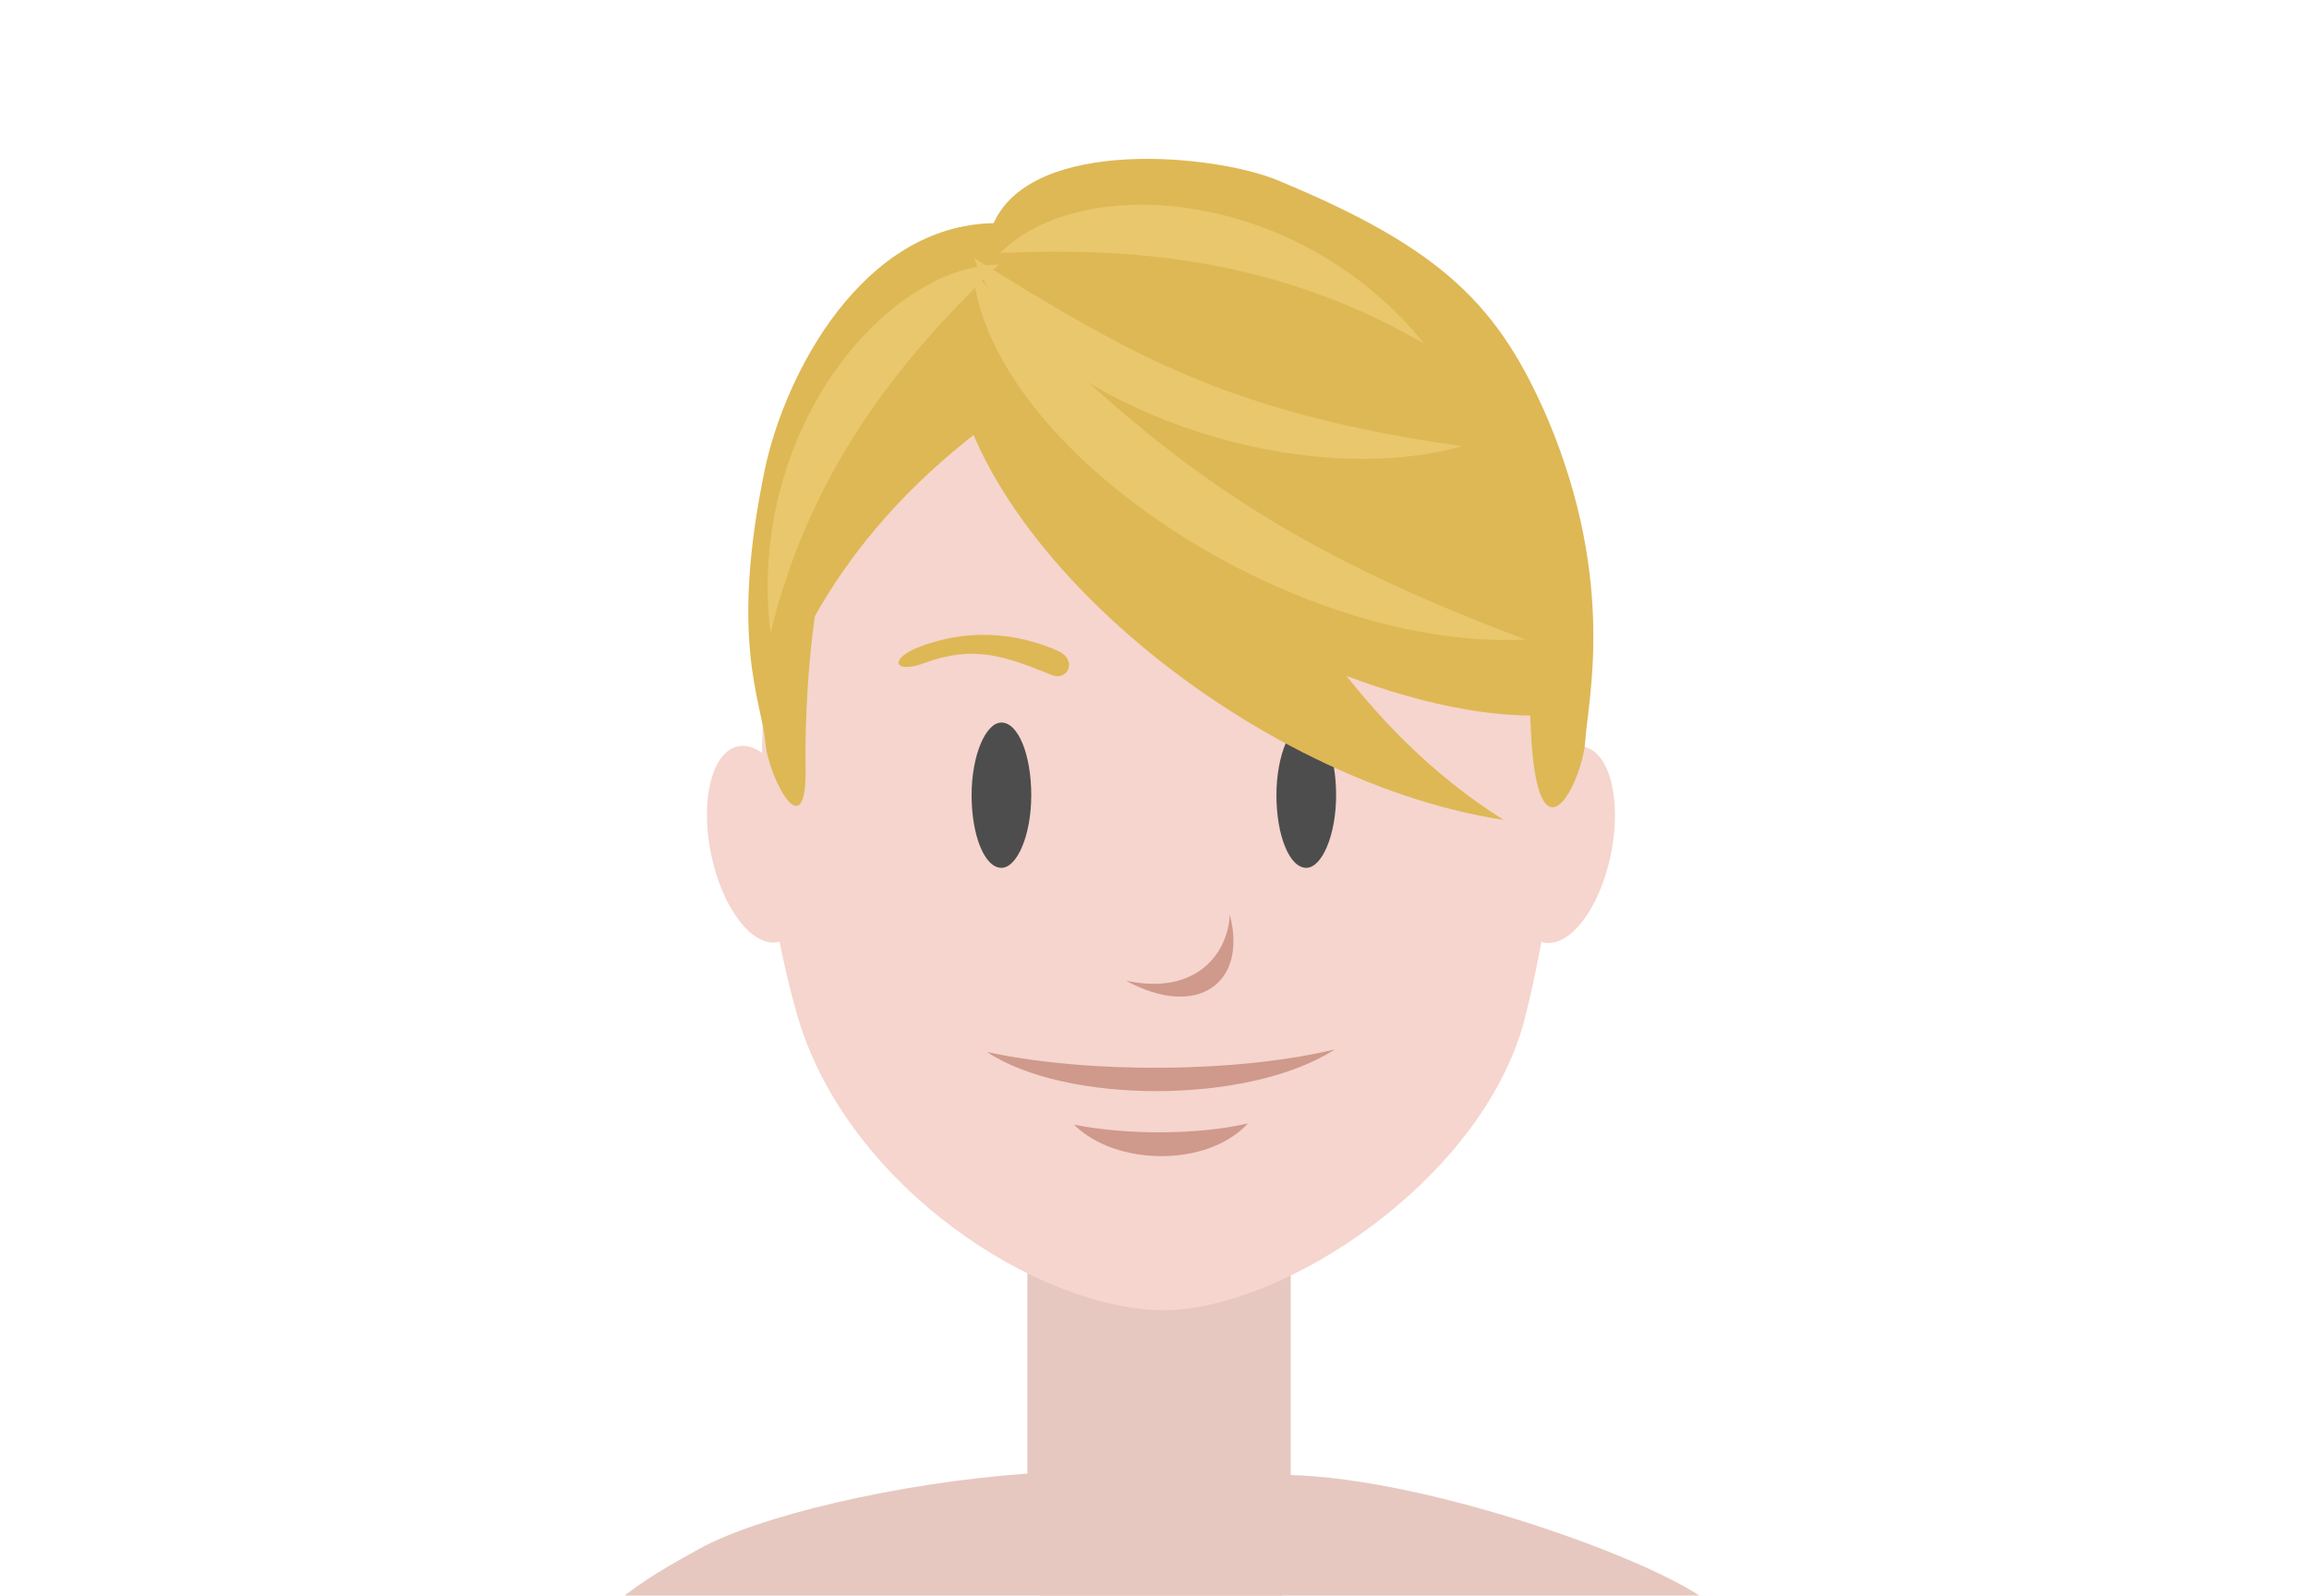 <?xml version="1.0" encoding="utf-8"?>
<!-- Generator: Adobe Illustrator 19.2.1, SVG Export Plug-In . SVG Version: 6.00 Build 0)  -->
<svg version="1.1" id="Layer_1" xmlns="http://www.w3.org/2000/svg" xmlns:xlink="http://www.w3.org/1999/xlink" x="0px" y="0px"
	 viewBox="0 0 178 123" style="enable-background:new 0 0 178 123;" xml:space="preserve">
<style type="text/css">
	.st0{fill:#E6C8C0;}
	.st1{fill:#F5D5CD;}
	.st2{fill:#4D4D4D;}
	.st3{fill:#CF998C;}
	.st4{fill:#735133;}
	.st5{fill:#DEB855;}
	.st6{fill:#E9C76C;}
</style>
<g>
	<g>
		<g>
			<g>
				<path class="st0" d="M145.9,157.6c-2-11.1-5-19.8-8.4-26.1c-0.7-2.8-2.5-5.2-5.1-7.4c-2.9-3.2-21.9-10.2-33.2-10.4V81h-20v32.6
					c-10,0.7-20.8,3.3-25.3,5.8s-8.3,4.6-11.9,11s-6.9,15.4-9,27.3L145.9,157.6L145.9,157.6z"/>
				<path class="st0" d="M79.4,80.5h20.1v38.9c0,5.5-4.5,10-10,10l0,0c-5.5,0-10-4.5-10-10L79.4,80.5L79.4,80.5z"/>
				<path class="st1" d="M89.7,17.6c31.6-0.2,34,36.9,27.8,61.1C114.2,91,98.9,101,89.7,101c-9.5,0-24.3-9.4-28.2-22.6
					C54.6,54.6,59.5,17.8,89.7,17.6z"/>
				<path class="st2" d="M77.2,66.9c1.2,0,2.3-2.5,2.3-5.6s-1-5.6-2.3-5.6c-1.2,0-2.3,2.5-2.3,5.6S75.9,66.9,77.2,66.9z"/>
				<path class="st2" d="M100.7,66.9c1.2,0,2.3-2.5,2.3-5.6s-1-5.6-2.3-5.6c-1.2,0-2.3,2.5-2.3,5.6S99.4,66.9,100.7,66.9z"/>
				<path class="st3" d="M102.9,80.9c-7.5,1.8-18.9,1.9-26.8,0.2C82.1,85.1,96.2,85.2,102.9,80.9z"/>
				<path class="st3" d="M86.8,75.6c5.6,1.2,7.9-2.3,8-5.1C96.2,75.8,92.3,78.6,86.8,75.6z"/>
				<path class="st4" d="M96,50.2c2.2-1,6.2-2.1,10.8-0.3c2.3,0.9,1.9,2.1-0.5,1.2c-3.8-1.4-6.2-0.5-9.7,0.9
					C95.2,52.6,94.5,50.9,96,50.2z"/>
				<path class="st3" d="M96.2,86.6c-3.8,0.9-9.4,0.9-13.4,0.1C86,89.9,93.1,90,96.2,86.6z"/>
				<path class="st5" d="M81.6,50.2c-2.2-1-6.2-2.1-10.8-0.3c-2.3,0.9-1.9,2.1,0.5,1.2c3.8-1.4,6.2-0.5,9.7,0.9
					C82.3,52.6,83.1,50.9,81.6,50.2z"/>
				<g>
					
						<ellipse transform="matrix(0.98 -0.2 0.2 0.98 -11.815 12.96)" class="st1" cx="58.4" cy="65.1" rx="3.7" ry="7.7"/>
					
						<ellipse transform="matrix(0.2 -0.98 0.98 0.2 32.66 170.181)" class="st1" cx="120.5" cy="65.1" rx="7.7" ry="3.7"/>
				</g>
				<path class="st5" d="M59,57.2c0.2,2.7,3.2,8.4,3.1,2c-0.1-6.4,0.7-22.4,7.4-29c6.7-6.7,14.3-2.8,21.2-2.8c0.1,0,0.1,0,0.2,0
					s0.1,0,0.2,0c6.9,0,14.6-3.8,21.2,2.8c6.7,6.7,5,23,6,29.2c1,6.3,3.7,0.5,3.9-2.2c0.2-3.2,2.4-12.2-2.8-24.7
					c-3.8-8.9-8.1-13.3-20.9-18.6c-4.8-2-18.9-3.4-21.9,3.3C66.5,17.4,60.6,28.7,59,36C56.2,49.3,58.7,54,59,57.2z"/>
				<path class="st5" d="M62.7,47.7C62.9,16.2,84,15.6,91.4,19C97.4,24.7,74.2,27.1,62.7,47.7z"/>
				<path class="st5" d="M122.4,54.8C117.6,11.5,89.1,14,71.5,24.7C65.5,30.5,102.1,58.7,122.4,54.8z"/>
				<path class="st5" d="M115.9,63.2C93.1,48.8,93.5,19.5,73.3,23.7C71.6,39.8,95.5,60.1,115.9,63.2z"/>
				<path class="st6" d="M117.6,49.3C95.7,41.1,87.8,33.5,75,21C76.4,34.9,99.8,50.2,117.6,49.3z"/>
				<path class="st6" d="M112.7,34.4c-18.2-2.6-25.6-7.1-37.6-14.5C78.6,30.4,99.2,38.2,112.7,34.4z"/>
				<path class="st6" d="M59.4,48.8C62.6,35.6,70.1,27,77,20.4C68.2,20.5,57.5,33.4,59.4,48.8z"/>
				<path class="st6" d="M109.8,26.5c-11.7-6.8-23.1-7.4-32.7-7C83.4,13.2,100.1,14.5,109.8,26.5z"/>
			</g>
		</g>
	</g>
</g>
</svg>
